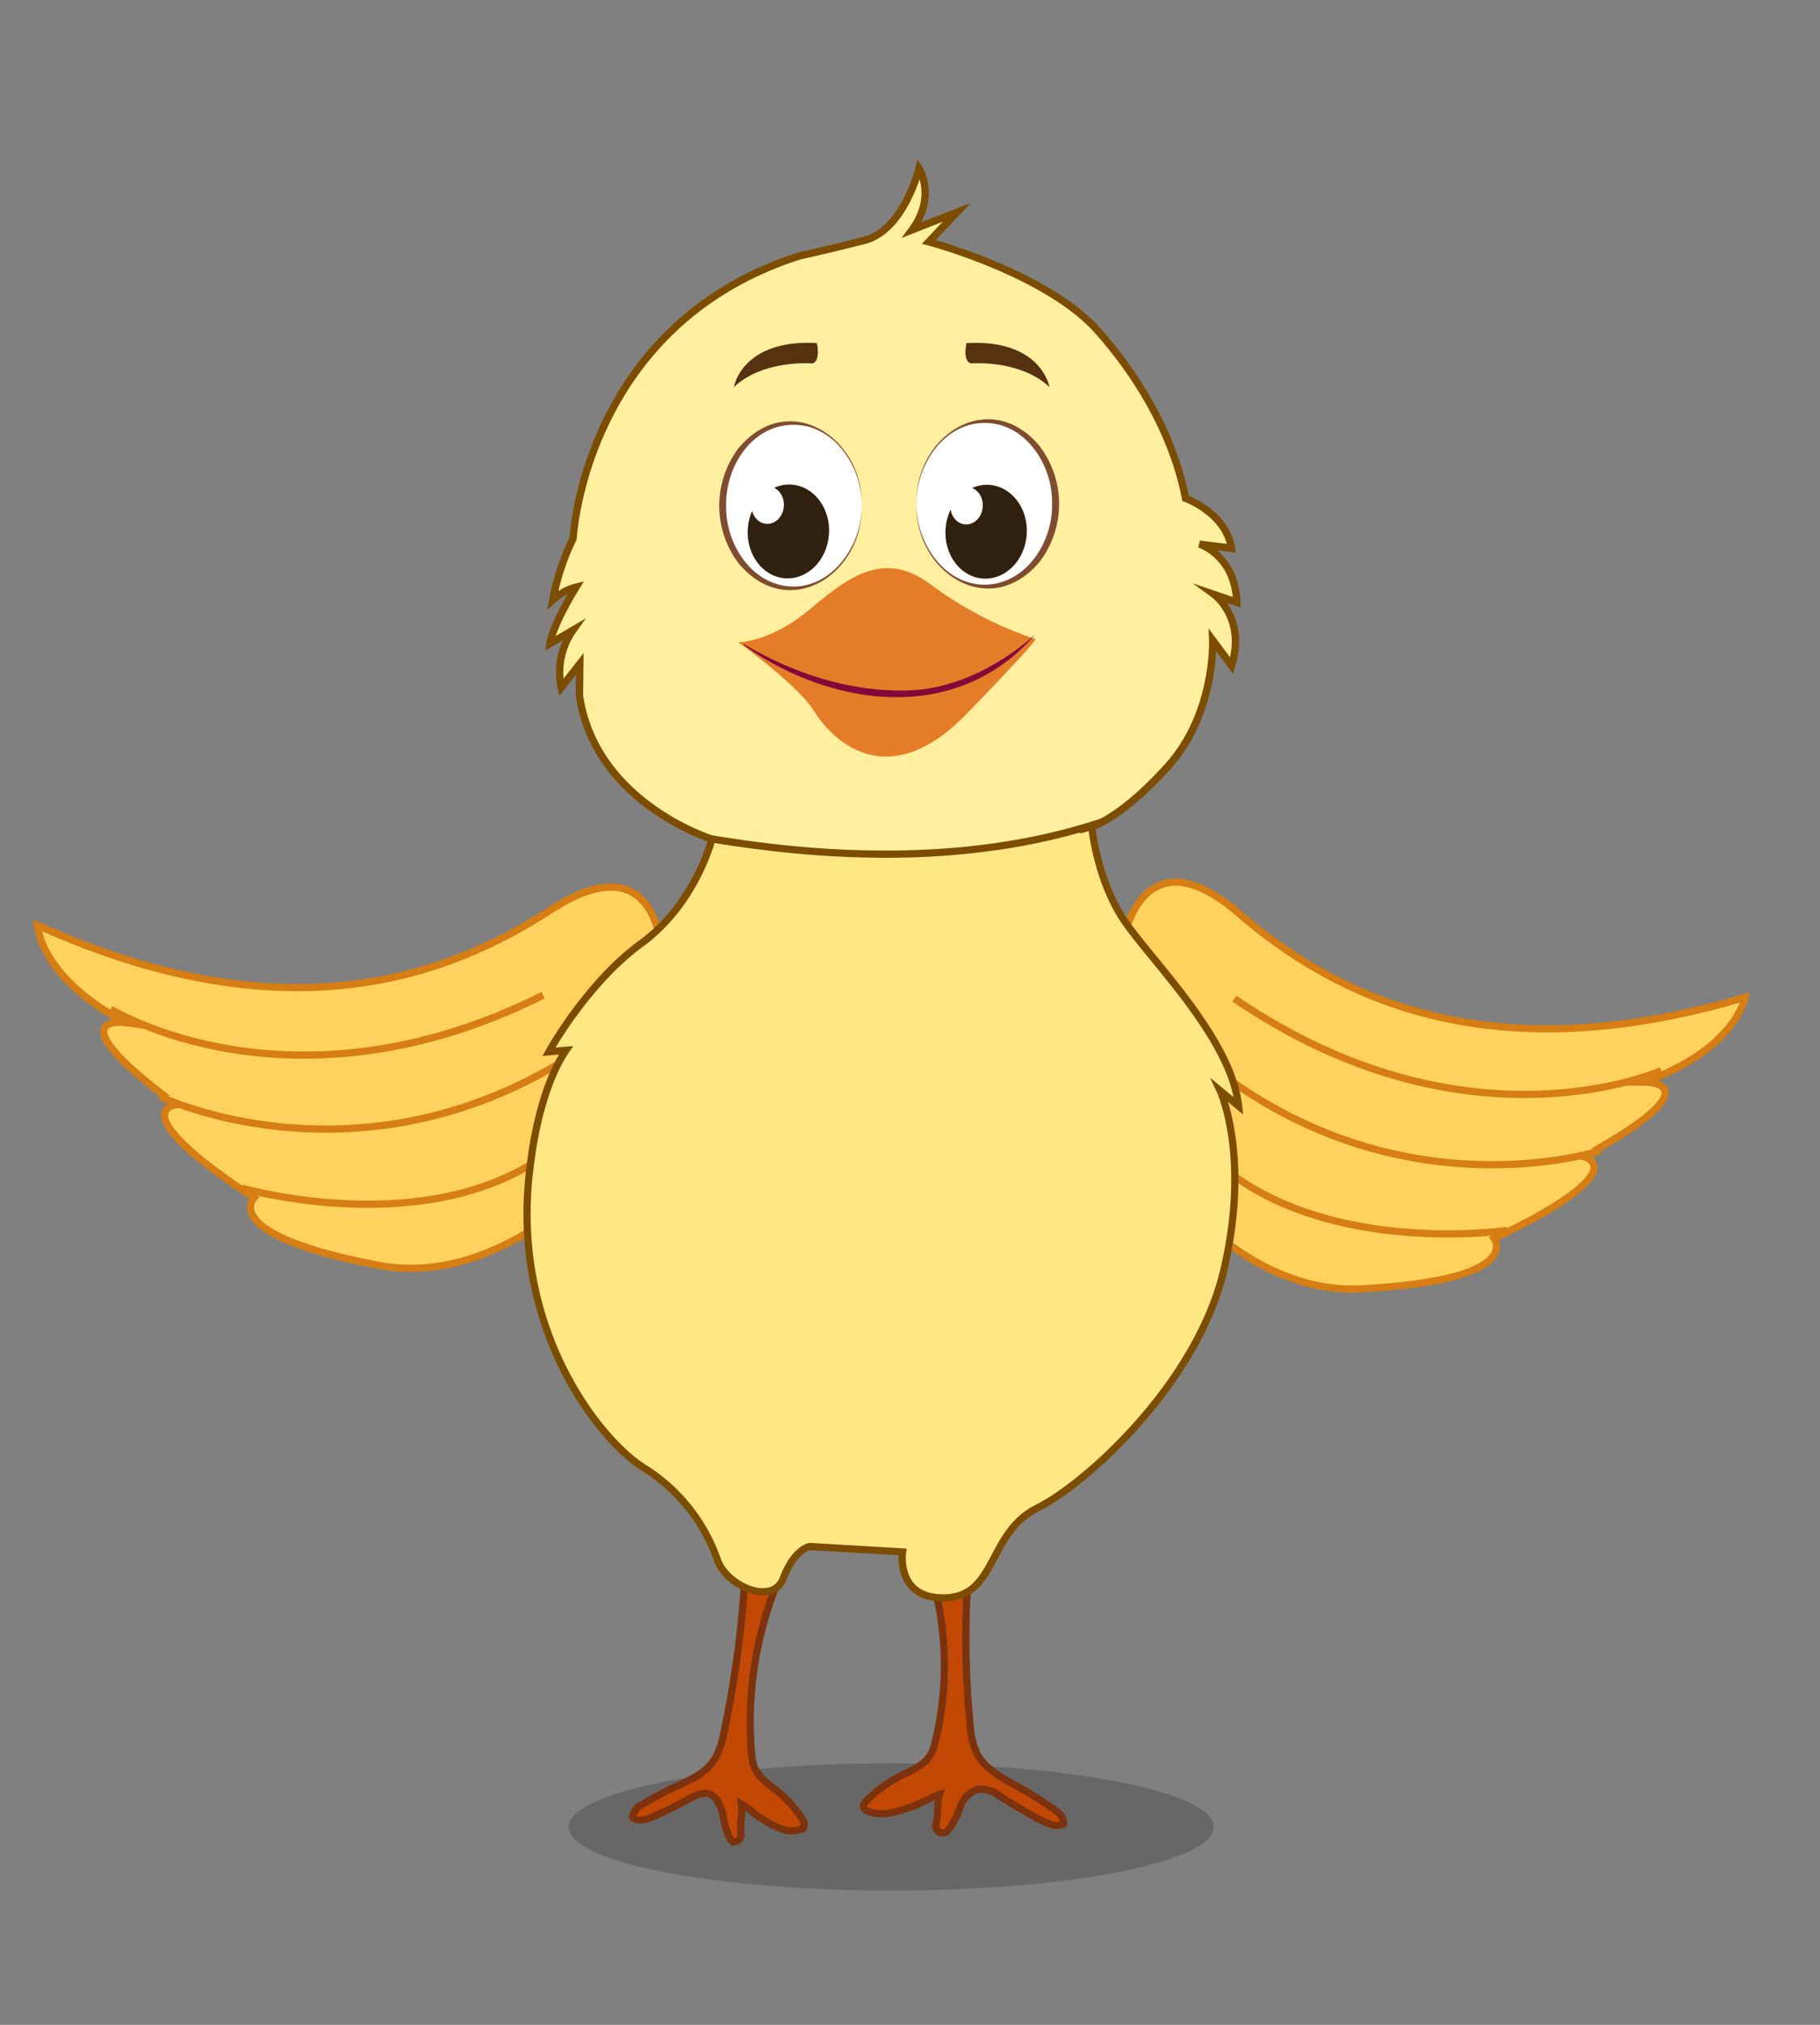<svg id="Layer_1" data-name="Layer 1" xmlns="http://www.w3.org/2000/svg" xmlns:xlink="http://www.w3.org/1999/xlink" viewBox="0 0 253.21 281.65"><rect x="0" y="0" width="253.21" height="281.65" fill="#808080" stroke="none"/><defs><style>.cls-1,.cls-4{fill:none;}.cls-2{fill:#050505;opacity:0.2;}.cls-3,.cls-5{fill:#ffd15f;}.cls-4,.cls-5{stroke:#d67d13;}.cls-4,.cls-5,.cls-6,.cls-7,.cls-8{stroke-miterlimit:10;}.cls-6{fill:#c34804;stroke:#7c320d;}.cls-7{fill:#ffe783;}.cls-7,.cls-8{stroke:#7c4c00;}.cls-8{fill:#ffef9f;}.cls-9{fill:#fff;}.cls-10{fill:#7f4c30;}.cls-11{fill:#30200f;}.cls-12{fill:#e57d28;}.cls-13{fill:#84083a;}.cls-14{fill:#563211;}.cls-15{clip-path:url(#clip-path);}</style><clipPath id="clip-path"><rect class="cls-1" x="-2601.2" y="-230.53" width="1600" height="900"/></clipPath></defs><ellipse class="cls-2" cx="124" cy="254.12" rx="44.88" ry="8.85"/><path class="cls-3" d="M156.37,130.41s2.74-14.77,15.93-3.41,34.37,22.5,70.49,11.73c0,0-1.23,7.15-14,11.77,0,0,10.47,0-8.43,10.39,0,0,7.61,1.76-12.48,11.38,0,0,4.35,5.77-18.41,7S151.63,149,151.63,149l3.73-18.44"/><path class="cls-4" d="M156.37,130.41s2.74-14.77,15.93-3.41,34.37,22.5,70.49,11.73c0,0-1.23,7.15-14,11.77,0,0,10.47,0-8.43,10.39,0,0,7.61,1.76-12.48,11.38,0,0,4.35,5.77-18.41,7S151.63,149,151.63,149l3.73-18.44"/><path class="cls-3" d="M231.14,148.91s-27,12.14-59.39-10"/><path class="cls-4" d="M231.14,148.91s-27,12.14-59.39-10"/><path class="cls-3" d="M222.66,160.05s-27.78,9.1-54.28-11.88"/><path class="cls-4" d="M222.66,160.05s-27.78,9.1-54.28-11.88"/><path class="cls-3" d="M209.7,171.14s-30,4.46-44.2-13.44"/><path class="cls-4" d="M209.7,171.14s-30,4.46-44.2-13.44"/><path class="cls-5" d="M92,132.05s-.73-15-15.33-5.52S39.55,144.22,5.21,128.7c0,0,.26,7.24,12.29,13.54,0,0-10.37-1.45,7,11.43,0,0-7.78.72,10.84,12.94,0,0-5.08,5.14,17.31,9.39s41.55-24.86,41.55-24.86l-1.22-18.77"/><path class="cls-5" d="M15.39,140.35S40.5,156,75.58,138.42"/><path class="cls-5" d="M22.29,152.53S48.6,165.27,77.67,148"/><path class="cls-5" d="M33.65,165.26s29.08,8.44,45.6-7.4"/><path class="cls-6" d="M136.32,209.56l-2.26,8a1.22,1.22,0,0,0,0,.82c.12.25.52.37.68.15a122.31,122.31,0,0,0,.24,21.48,11,11,0,0,0,.84,3.72c1.13,2.34,3.65,3.6,5.92,4.87a55.71,55.71,0,0,1,4.92,3.1c.67.48,1.41,1.13,1.3,2-.92.53-2.09,0-3-.44q-2.88-1.52-5.61-3.27a4.73,4.73,0,0,0-3.27-1.11,3.91,3.91,0,0,0-2.51,2.49,10.67,10.67,0,0,1-1.7,3.24.94.94,0,0,1-.76.35,1,1,0,0,1-.91-1.23c.4-1.33.12-2.78.52-4.12-1.67.62-2.14,1.06-3.82,1.67-2,.73-4.21,1.46-6.17.64a1,1,0,0,1-.53-.41c-.18-.38.13-.8.42-1.1a18,18,0,0,1,4.47-3.27c1.66-.86,3.58-1.58,4.46-3.22a6.9,6.9,0,0,0,.56-1.62,44.75,44.75,0,0,0-.48-23.06"/><path class="cls-6" d="M103.36,210.49l.92,8.25a1.38,1.38,0,0,1-.07.81c-.13.24-.49.31-.59.07a143.31,143.31,0,0,1-2.89,21.27,12.42,12.42,0,0,1-1.18,3.59c-1.25,2.18-3.55,3.11-5.64,4.09A45.91,45.91,0,0,0,89.34,251,2.3,2.3,0,0,0,88,252.79c.72.65,1.77.32,2.64,0,1.76-.76,3.48-1.61,5.18-2.54.92-.51,2-1.06,2.92-.7s1.54,1.61,1.82,2.78a11.53,11.53,0,0,0,1,3.43c.14.23.34.46.59.45a1,1,0,0,0,.94-1.11c-.18-1.38.24-2.77.06-4.15,1.35.82,1.7,1.32,3,2.13,1.6,1,3.4,2,5.17,1.41a.89.89,0,0,0,.5-.35,1.18,1.18,0,0,0-.22-1.14,16.28,16.28,0,0,0-3.39-3.8c-1.3-1.06-2.85-2-3.39-3.75a7.11,7.11,0,0,1-.27-1.67,51.53,51.53,0,0,1,3.28-22.81"/><path class="cls-7" d="M76.51,89.52l3.24-1.9a10.19,10.19,0,0,0-1.66,8l2.59-3.32-.05,4.49c2.09,14,16.5,19.28,18.3,19.88h0l.13,0s-2.23,9-9.84,14.55-12.85,15.08-12.85,15.08l2.38-.21C75,151.59,73.93,161,73.93,161c-3.56,23.31,9.56,39.4,15.66,43.18A24.64,24.64,0,0,1,99.82,217c1.25,3.57,7.67,6.49,9.18,2.48s3.66-4.37,3.66-4.37l12.91.76s-1,6.66,6.05,6.38,5.84-9.07,12.68-12.48,22.36-17.43,26-33.25c3.58-15.45-.36-24.39-.56-24.82l2.58,2.15c-1-9.17-11.5-19.59-15.61-25.36s-4.82-13.53-4.82-13.53a6.83,6.83,0,0,0,1.41-.58c1.67-.87,4.79-2.91,9.12-7.68,6.73-7.4,6.3-17.65,6.3-17.65l2.63,3.55c2.05-6.6-2.45-9.89-2.45-9.89l3.16,1.08c-.19-6.49-5.18-8.07-5.18-8.07l4.44.55c-.78-4.91-6.38-6.91-6.38-6.91-1.29-6.82-5-15.16-12.15-23.25s-23.58-12.43-23.58-12.43l3.89-4.1L126.86,32c3.44-4.63,1-8.54,1-8.54s-2.08,8.59-7.65,10-9,2.15-9,2.15C81.24,45.22,79.74,74.9,79.74,74.9a33.71,33.71,0,0,0-2.82,8.53,7.55,7.55,0,0,1,3.24-1.77C76.79,87.16,76.51,89.52,76.51,89.52Z"/><path class="cls-8" d="M76.51,89.52l3.24-1.9a10.19,10.19,0,0,0-1.66,8l2.59-3.32-.05,4.49c2.09,14,16.5,19.28,18.3,19.88h0c24.26,4.07,41.92,1.81,54.36-2.33,1.67-.87,4.79-2.91,9.12-7.68,6.73-7.4,6.3-17.65,6.3-17.65l2.63,3.55c2.05-6.6-2.45-9.89-2.45-9.89l3.16,1.08c-.19-6.49-5.18-8.07-5.18-8.07l4.44.55c-.78-4.91-6.38-6.91-6.38-6.91-1.29-6.82-5-15.16-12.15-23.25s-23.58-12.43-23.58-12.43l3.89-4.1L126.86,32c3.44-4.63,1-8.54,1-8.54s-2.08,8.59-7.65,10-9,2.15-9,2.15C81.24,45.22,79.74,74.9,79.74,74.9a33.71,33.71,0,0,0-2.82,8.53,7.55,7.55,0,0,1,3.24-1.77C76.79,87.16,76.51,89.52,76.51,89.52Z"/><ellipse class="cls-9" cx="110.21" cy="70.34" rx="9.68" ry="11.49"/><path class="cls-10" d="M119.89,70.34c.24,9.53-10.22,16.31-17.14,8a13.28,13.28,0,0,1,0-16c6.92-8.29,17.38-1.51,17.14,8Zm0,0c.08-5.4-3.88-11.4-9.68-11.25s-9.3,6-9.18,11.25c-.13,5.24,3.52,11.09,9.18,11.24s9.76-5.84,9.68-11.24Z"/><ellipse class="cls-9" cx="137.19" cy="70.07" rx="9.68" ry="11.49"/><path class="cls-10" d="M127.51,70.07c-.08,5.4,3.88,11.4,9.68,11.25,5.65-.16,9.31-6,9.18-11.25.12-5.24-3.53-11.09-9.18-11.24-5.8-.15-9.76,5.84-9.68,11.24Zm0,0c-.24-9.53,10.22-16.32,17.14-8a13.31,13.31,0,0,1,0,16.06c-6.93,8.28-17.38,1.51-17.14-8Z"/><ellipse class="cls-11" cx="137.19" cy="73.96" rx="6.53" ry="5.66" transform="translate(54.17 205.86) rotate(-86.14)"/><ellipse class="cls-9" cx="134.46" cy="70.34" rx="2.61" ry="2.26" transform="translate(55.24 199.76) rotate(-86.14)"/><ellipse class="cls-11" cx="109.68" cy="73.92" rx="6.53" ry="5.66" transform="translate(28.55 178.38) rotate(-86.14)"/><ellipse class="cls-9" cx="106.8" cy="70.26" rx="2.61" ry="2.26" transform="translate(29.51 172.09) rotate(-86.14)"/><path class="cls-12" d="M144,88.88a52.09,52.09,0,0,1-14.32-7.44c-6.64-5.06-11.51-1.28-17.05,3.34s-9.91,4.56-9.91,4.56S111,95.25,113.32,99s10.05,11.76,21.16.3S144,88.88,144,88.88Z"/><path class="cls-13" d="M144,88.29c-9.45,10.86-23.85,10.62-35.86,4.33a35.37,35.37,0,0,1-4.68-2.94l.06-.08c7,4.17,15.18,6.78,23.37,6.42,6.41-.36,12.5-3.67,17.11-7.73Z"/><path class="cls-14" d="M134.46,47.72s-.57,2.48.61,2.83c0,0,6.82-.59,10.94,3.29C146,53.84,144.92,47.14,134.46,47.72Z"/><path class="cls-14" d="M113.65,47.72s.57,2.48-.61,2.83c0,0-6.82-.59-10.94,3.29C102.1,53.84,103.19,47.14,113.65,47.72Z"/></svg>
